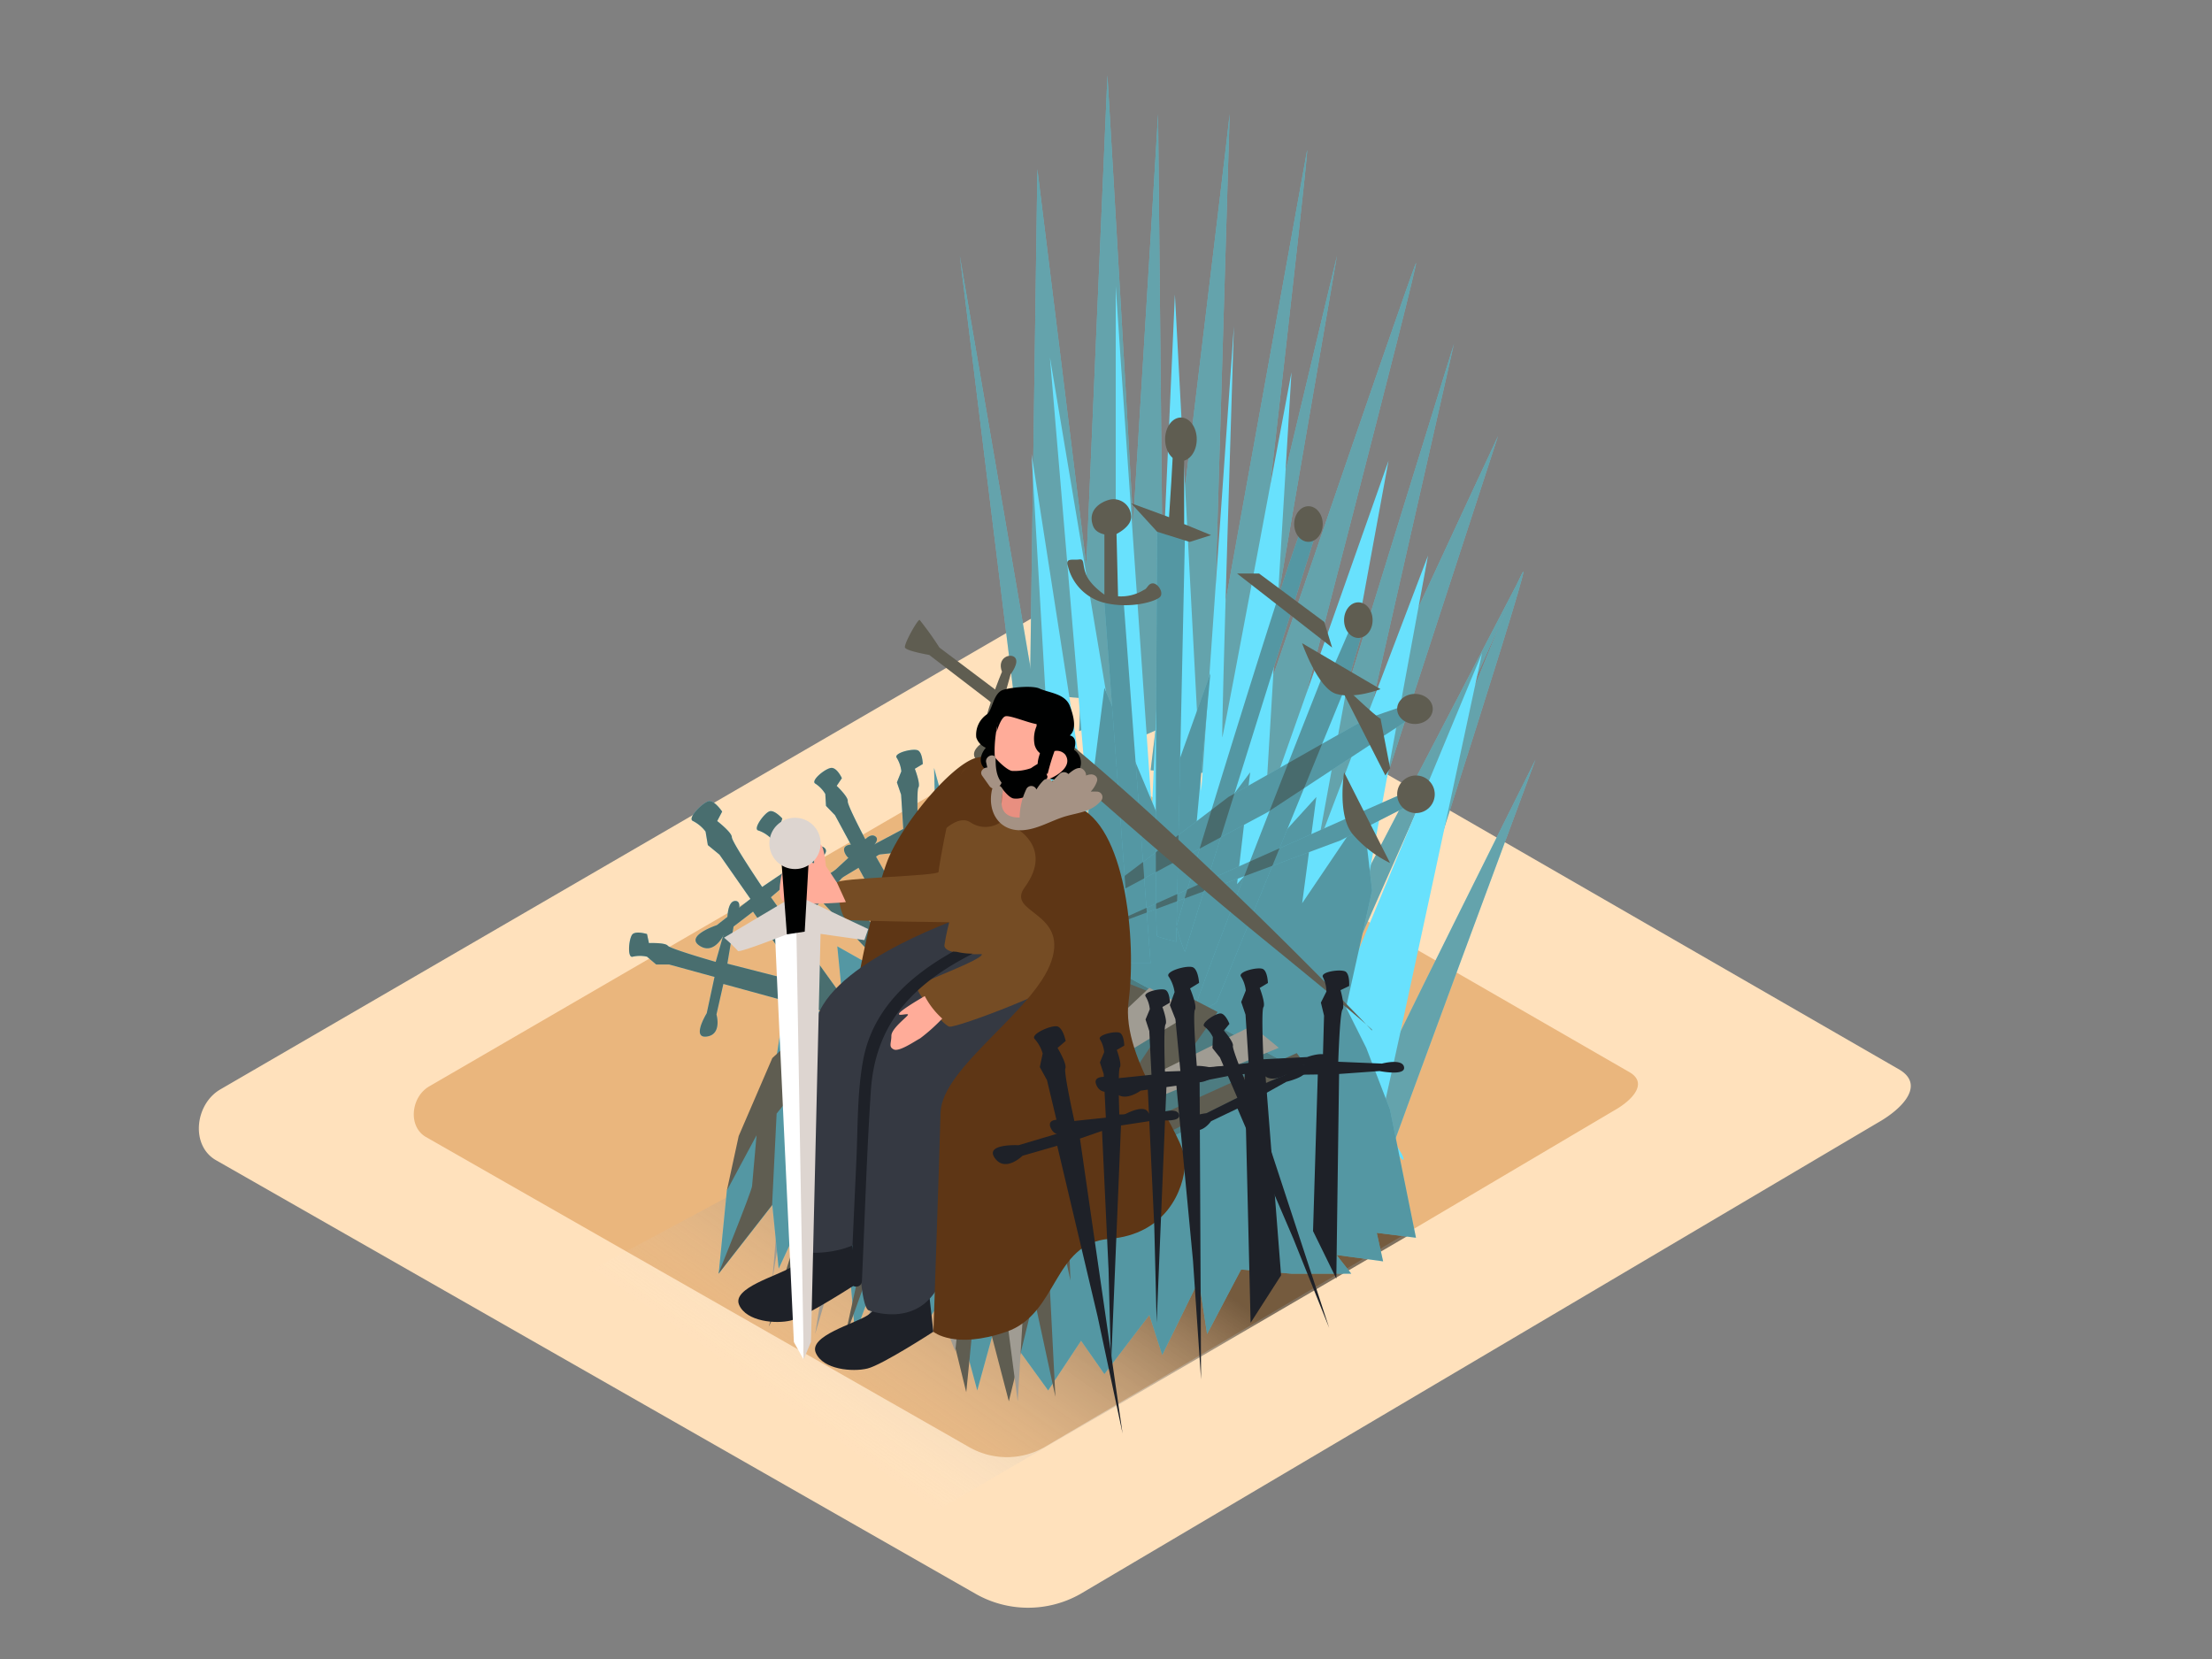 <svg xmlns="http://www.w3.org/2000/svg" xmlns:xlink="http://www.w3.org/1999/xlink" viewBox="0 0 400 300"><rect x="0" y="0" width="400" height="300" fill="#808080" stroke="none"/><defs><linearGradient id="linear-gradient" x1="152" y1="261.65" x2="188.09" y2="210.24" gradientUnits="userSpaceOnUse"><stop offset="0" stop-color="#fff" stop-opacity="0"/><stop offset="1"/></linearGradient></defs><title>pp</title><g style="isolation:isolate"><g id="Layer_2" data-name="Layer 2"><path d="M195.33,288.26l144.18-85.21c4.59-2.58,8.53-6.81,4.05-9.58l-144.7-83.4c-2.17-1.34-5.47-2.23-7.68-.94L39.84,197c-4.59,2.67-5.41,10.11-.82,12.78l137.31,78.38A19.17,19.17,0,0,0,195.33,288.26Z" fill="#ffe1bc"/><path d="M188.79,261.74l103.1-60.93c3.28-1.84,6.1-4.87,2.9-6.85L191.31,134.32c-1.55-1-3.91-1.59-5.49-.68L77.6,196.46c-3.28,1.91-3.87,7.23-.59,9.14l98.18,56.05A13.71,13.71,0,0,0,188.79,261.74Z" fill="#eab67d"/><polygon points="175.72 192.72 93.14 237.09 162.94 276.94 255.14 223.15 175.72 192.72" opacity="0.5" fill="url(#linear-gradient)" style="mix-blend-mode:multiply"/><path d="M250.67,210.67c.27-1.35,27-73.32,27-73.32s-29.38,58.77-29.38,59.58S250.67,210.67,250.67,210.67Z" fill="#68e1fd"/><path d="M248.24,189.91s27.77-85.72,27.23-86.53S245,178.32,245,178.32Z" fill="#68e1fd"/><path d="M243.66,175.18c0-.63,31.81-71.8,31.81-71.8l-33.7,64.7Z" fill="#68e1fd"/><path d="M270.89,78.85c-.27.81-29.11,89.23-29.11,89.23s-7-9.17-7-10.51S270.89,78.85,270.89,78.85Z" fill="#68e1fd"/><polygon points="241.77 155.41 262.93 62.14 236.38 147.86 241.77 155.41" fill="#68e1fd"/><path d="M233.14,137.35s23.72-91.12,22.91-89.77-37.2,107.83-37.2,107.83l6.47,4.58Z" fill="#68e1fd"/><polygon points="225.06 143.28 241.77 46.23 221.01 133.03 225.06 143.28" fill="#68e1fd"/><path d="M236.38,27.09c.27,1.08-12.4,110.26-12.4,110.26L216.7,136Z" fill="#68e1fd"/><path d="M222.36,20.62c0,1.08-14.29,118.66-14.29,118.66s10.78,1.12,10.78,0S222.36,20.62,222.36,20.62Z" fill="#68e1fd"/><path d="M209.42,20.62c0,.54-7,114.29-7,114.29l8.09-3.49Z" fill="#68e1fd"/><path d="M200.26,13.61l-5.12,118.61s10.78-4.85,11.32-4.85S200.26,13.61,200.26,13.61Z" fill="#68e1fd"/><polygon points="187.59 30.6 199.45 126.56 186.24 125.49 187.59 30.6" fill="#68e1fd"/><path d="M193,159.87c-.27-2.16-19.44-113.64-19.44-113.64s14.23,115.44,14.25,116.3C188.07,172.21,193,159.87,193,159.87Z" fill="#68e1fd"/><g opacity="0.47"><path d="M250.67,210.67c.27-1.35,27-73.32,27-73.32s-29.38,58.77-29.38,59.58S250.67,210.67,250.67,210.67Z" fill="#5f5d51"/><path d="M248.24,189.91s27.77-85.72,27.23-86.53S245,178.32,245,178.32Z" fill="#5f5d51"/><path d="M243.66,175.18c0-.63,31.81-71.8,31.81-71.8l-33.7,64.7Z" fill="#5f5d51"/><path d="M270.89,78.85c-.27.81-29.11,89.23-29.11,89.23s-7-9.17-7-10.51S270.89,78.85,270.89,78.85Z" fill="#5f5d51"/><polygon points="241.77 155.41 262.93 62.14 236.38 147.86 241.77 155.41" fill="#5f5d51"/><path d="M233.14,137.35s23.72-91.12,22.91-89.77-37.2,107.83-37.2,107.83l6.47,4.58Z" fill="#5f5d51"/><polygon points="225.06 143.28 241.77 46.23 221.01 133.03 225.06 143.28" fill="#5f5d51"/><path d="M236.38,27.09c.27,1.08-12.4,110.26-12.4,110.26L216.7,136Z" fill="#5f5d51"/><path d="M222.36,20.62c0,1.08-14.29,118.66-14.29,118.66s10.78,1.12,10.78,0S222.36,20.62,222.36,20.62Z" fill="#5f5d51"/><path d="M209.42,20.62c0,.54-7,114.29-7,114.29l8.09-3.49Z" fill="#5f5d51"/><path d="M200.26,13.61l-5.12,118.61s10.78-4.85,11.32-4.85S200.26,13.61,200.26,13.61Z" fill="#5f5d51"/><polygon points="187.59 30.6 199.45 126.56 186.24 125.49 187.59 30.6" fill="#5f5d51"/><path d="M193,159.87c-.27-2.16-19.44-113.64-19.44-113.64s14.23,115.44,14.25,116.3C188.07,172.21,193,159.87,193,159.87Z" fill="#5f5d51"/></g><path d="M191,158.85,186.54,82.1,197,149.33l-7.14-84.72,11.9,71V51.76c0,.89,6.54,94.75,6.54,94.75l4.16-93.26,4.76,89.81L223.13,59s-2.38,75.21-2.08,74.32,12.49-66,12.49-66l-4.76,79.21,22.31-63.22L238.3,152.9l19.93-52.43-13.68,74.05L268,118.1s-17,79.44-17.85,82.41,4.46,8.92,3.57,9.22-22.31-33.91-22.31-33.91l-18.74-19Z" fill="#68e1fd"/><polyline points="143.11 190.43 139.66 231.54 145.78 192.93" fill="#a09c93"/><polygon points="131.44 215.27 129.96 230.32 139.66 217.9 140.81 229.41 147.38 215.27 146.73 235.69 152.63 217.9 154.62 241.24 161.76 222.2 165.37 242.44 171.71 232.86 176.72 251.43 180.25 238.61 189.54 251.43 195.49 242.44 199.71 248.47 207.84 237.79 210.17 245.02 216.79 231.54 218.28 241.24 224.43 229.57 233.51 230.32 244.35 230.32 241.69 226.94 250.11 228.09 248.96 222.94 256.05 223.82 251.36 200.65 247.06 189.48 243.41 182.19 248.12 161.04 246.49 147.03 235.47 163.34 238.04 144.12 223.7 159.87 226.07 139.66 215.98 153.15 218.88 121.75 209.53 147.86 199.71 124.38 196.08 152.65 186.17 135.58 183.79 161.86 178.6 134.3 177.73 171.06 168.91 138.87 169.74 171.13 157.79 161.59 161.76 176.97 151.41 171.13 152.63 183.44 141.8 182.19 139.66 196.04 131.44 215.27" fill="#68e1fd"/><polygon points="131.44 215.27 129.96 230.32 139.66 217.9 140.81 229.41 147.38 215.27 146.73 235.69 152.63 217.9 154.62 241.24 161.76 222.2 165.37 242.44 171.71 232.86 176.72 251.43 180.25 238.61 189.54 251.43 195.49 242.44 199.71 248.47 207.84 237.79 210.17 245.02 216.79 231.54 218.28 241.24 224.43 229.57 233.51 230.32 244.35 230.32 241.69 226.94 250.11 228.09 248.96 222.94 256.05 223.82 251.36 200.65 247.06 189.48 243.41 182.19 248.12 161.04 246.49 147.03 235.47 163.34 238.04 144.12 223.7 159.87 226.07 139.66 215.98 153.15 218.88 121.75 209.53 147.86 199.71 124.38 196.08 152.65 186.17 135.58 183.79 161.86 178.6 134.3 177.73 171.06 168.91 138.87 169.74 171.13 157.79 161.59 161.76 176.97 151.41 171.13 152.63 183.44 141.8 182.19 139.66 196.04 131.44 215.27" fill="#382a1c" opacity="0.4"/><path d="M136,214.45c0,.43-1.64,4.69-3.22,8.69-1.46,3.7-2.86,7.18-2.86,7.18l9.7-12.43.82-16.52L150,189.48l-4.23,11.89v12.75l-1,5.07-1,5.29L139,239.93l8.38-17L150,211.66l3.45-11.94,7.49-9.29-.46,5.62L157.25,213l.33,6.9-4.95,22.56L161,219.22l4.42,23.22,1-24.55,8.31,33.87,2-20.22,5.7,21.86L187,234.71l3.85,17.87-1.3-25.48L189.11,211l4.46,20.56-1.1-28.86-18.29-6.24-4.87-10.83-19.72-3.47-9.93,9.17-6.08,14.1-2.14,9.86,5.37-10Z" fill="#5f5d51"/><path d="M235.46,193.8l-51.89-28.16-31,18.71-9.47,7.35s15.3,11.06,15.42,11.51,9.29,6.17,9.29,6.17l20.9,2L195.2,214Z" fill="#68e1fd"/><path d="M235.46,193.8l-51.89-28.16-31,18.71-9.47,7.35s15.3,11.06,15.42,11.51,9.29,6.17,9.29,6.17l20.9,2L195.2,214Z" fill="#382a1c" opacity="0.55"/><path d="M201.52,96.75s3.41-1.49,3-3.63a3.17,3.17,0,0,0-3.84-2.77c-1.71.43-4.1,1.93-3,4.8C198.43,97.07,201.52,96.75,201.52,96.75Z" fill="#5f5d51"/><ellipse cx="213.55" cy="79.44" rx="2.86" ry="3.94" fill="#5f5d51"/><polygon points="199.71 109.02 204.54 174.21 208.06 174.21 203.18 108.59 199.71 109.02" fill="#68e1fd"/><path d="M209.26,96.12s-.57,72.89,0,73.18,3.44,1,3.44,1l1.58-73.53Z" fill="#68e1fd"/><path d="M235.75,94.83c-1.43,1.41-23,72-23,72.74a31.66,31.66,0,0,0,1.52,4.56l23.77-76" fill="#68e1fd"/><path d="M254.51,127.48c-.72.14-7.59,2.58-7.59,2.58l-24.78,14.06L193,166.29l36.18-19.4,26.71-17.54" fill="#68e1fd"/><path d="M254.94,143c-.86.14-58.86,26.21-58.86,26.21L242.34,152l13.71-7" fill="#68e1fd"/><path d="M244.77,112.14c-.14.45-3.88,9-3.88,9l-1.7,1s-23.77,60.15-23.2,60.72,4-1.58,4-1.58l23.92-58.57,2.58-8.88" fill="#68e1fd"/><polygon points="199.71 109.02 204.54 174.21 208.06 174.21 203.18 108.59 199.71 109.02" fill="#382a1c" opacity="0.4"/><path d="M209.26,96.12s-.57,72.89,0,73.18,3.44,1,3.44,1l1.58-73.53Z" fill="#382a1c" opacity="0.4"/><path d="M235.75,94.83c-1.43,1.41-23,72-23,72.74a31.66,31.66,0,0,0,1.52,4.56l23.77-76" fill="#382a1c" opacity="0.4"/><path d="M254.51,127.48c-.72.14-7.59,2.58-7.59,2.58l-24.78,14.06L193,166.29l36.18-19.4,26.71-17.54" fill="#382a1c" opacity="0.4"/><path d="M254.94,143c-.86.14-58.86,26.21-58.86,26.21L242.34,152l13.71-7" fill="#382a1c" opacity="0.4"/><path d="M244.77,112.14c-.14.45-3.88,9-3.88,9l-1.7,1s-23.77,60.15-23.2,60.72,4-1.58,4-1.58l23.92-58.57,2.58-8.88" fill="#382a1c" opacity="0.4"/><path d="M157.34,185.2l-26.53-7.27-1.25,5.51s1.06,3.63-1.76,4,0-4.22,0-4.22l1.41-6.56L121,174.41h-2.34L117,173a5.79,5.79,0,0,0-2.58,0c-1.06.35-.7-3.52,0-4.1s2.58,0,2.58,0l.35,1.64s2.93-.12,3.4.47,8.67,2.93,8.67,2.93l2.11-7.39s-.12-3.75,1.52-3.63-.35,4.34-.35,4.34l-1.17,7,34.82,8.91-6,3.28Z" fill="#68e1fd"/><path d="M164.45,181.58l-1.67-27.46-5.62.59s-3.1,2.17-4.34-.38,4-1.36,4-1.36l6.67-.78-.54-8.49-.76-2.22.8-2a5.79,5.79,0,0,0-.83-2.44c-.67-.89,3.1-1.8,3.88-1.32s.83,2.44.83,2.44l-1.44.86s1.06,2.74.65,3.37,0,9.16,0,9.16l7.67-.38s3.51-1.32,3.93.27-4.22,1.07-4.22,1.07l-7,1.16,2.79,35.83-5-4.6Z" fill="#68e1fd"/><path d="M168.42,181.07l-13.17-24.15-4.84,2.92s-1.89,3.28-4.09,1.5,3-2.93,3-2.93l5.7-3.54L151,147.42l-1.63-1.69-.13-2.16a5.79,5.79,0,0,0-1.79-1.86c-1-.52,2-2.95,3-2.85s1.79,1.86,1.79,1.86l-.94,1.39s2.12,2,2,2.77,3.91,8.28,3.91,8.28l6.78-3.6s2.62-2.69,3.67-1.42-3.37,2.76-3.37,2.76l-5.88,4,17.74,31.26-6.51-2Z" fill="#68e1fd"/><path d="M167.38,182.93l-18.87-20L144.57,167s-1,3.65-3.58,2.49,2.2-3.6,2.2-3.6l4.62-4.87L142,154.8l-2-1.22-.67-2.06a5.79,5.79,0,0,0-2.2-1.34c-1.08-.25,1.23-3.37,2.14-3.5s2.2,1.34,2.2,1.34l-.55,1.58s2.56,1.43,2.66,2.17,5.88,7,5.88,7l5.65-5.21s1.85-3.26,3.19-2.31-2.56,3.52-2.56,3.52L151,160.19l25.08,25.74-6.81-.31Z" fill="#68e1fd"/><path d="M154.17,190.85l-18-26L131,168.81s-1.75,4-4.49,2.21,3.11-3.72,3.11-3.72l6.08-4.75-5.59-8L128,152.82l-.41-2.45a6.65,6.65,0,0,0-2.27-1.9c-1.19-.47,2-3.62,3-3.61s2.27,1.9,2.27,1.9l-.9,1.71s2.67,2.06,2.65,2.92,5.48,9,5.48,9l7.31-4.95s2.66-3.39,4-2.08-3.51,3.56-3.51,3.56l-6.22,5.33,24.1,33.52-7.69-1.52Z" fill="#68e1fd"/><g opacity="0.63"><path d="M157.34,185.2l-26.53-7.27-1.25,5.51s1.06,3.63-1.76,4,0-4.22,0-4.22l1.41-6.56L121,174.41h-2.34L117,173a5.79,5.79,0,0,0-2.58,0c-1.06.35-.7-3.52,0-4.1s2.58,0,2.58,0l.35,1.64s2.93-.12,3.4.47,8.67,2.93,8.67,2.93l2.11-7.39s-.12-3.75,1.52-3.63-.35,4.34-.35,4.34l-1.17,7,34.82,8.91-6,3.28Z" fill="#382a1c"/><path d="M164.45,181.58l-1.67-27.46-5.62.59s-3.1,2.17-4.34-.38,4-1.36,4-1.36l6.67-.78-.54-8.49-.76-2.22.8-2a5.79,5.79,0,0,0-.83-2.44c-.67-.89,3.1-1.8,3.88-1.32s.83,2.44.83,2.44l-1.44.86s1.06,2.74.65,3.37,0,9.16,0,9.16l7.67-.38s3.51-1.32,3.93.27-4.22,1.07-4.22,1.07l-7,1.16,2.79,35.83-5-4.6Z" fill="#382a1c"/><path d="M168.42,181.07l-13.17-24.15-4.84,2.92s-1.89,3.28-4.09,1.5,3-2.93,3-2.93l5.7-3.54L151,147.42l-1.63-1.69-.13-2.16a5.79,5.79,0,0,0-1.79-1.86c-1-.52,2-2.95,3-2.85s1.79,1.86,1.79,1.86l-.94,1.39s2.12,2,2,2.77,3.91,8.28,3.91,8.28l6.78-3.6s2.62-2.69,3.67-1.42-3.37,2.76-3.37,2.76l-5.88,4,17.74,31.26-6.51-2Z" fill="#382a1c"/><path d="M167.38,182.93l-18.87-20L144.57,167s-1,3.65-3.58,2.49,2.2-3.6,2.2-3.6l4.62-4.87L142,154.8l-2-1.22-.67-2.06a5.79,5.79,0,0,0-2.2-1.34c-1.08-.25,1.23-3.37,2.14-3.5s2.2,1.34,2.2,1.34l-.55,1.58s2.56,1.43,2.66,2.17,5.88,7,5.88,7l5.65-5.21s1.85-3.26,3.19-2.31-2.56,3.52-2.56,3.52L151,160.19l25.08,25.74-6.81-.31Z" fill="#382a1c"/><path d="M154.17,190.85l-18-26L131,168.81s-1.75,4-4.49,2.21,3.11-3.72,3.11-3.72l6.08-4.75-5.59-8L128,152.82l-.41-2.45a6.65,6.65,0,0,0-2.27-1.9c-1.19-.47,2-3.62,3-3.61s2.27,1.9,2.27,1.9l-.9,1.71s2.67,2.06,2.65,2.92,5.48,9,5.48,9l7.31-4.95s2.66-3.39,4-2.08-3.51,3.56-3.51,3.56l-6.22,5.33,24.1,33.52-7.69-1.52Z" fill="#382a1c"/></g><polygon points="177.73 171.06 167.96 204.59 173.84 203.28 181.41 164.98 177.73 171.06" fill="#a09c93"/><polyline points="197.51 172.13 196.08 172.7 162.18 186.19 150.84 194.89 155.14 199.21 164.31 189.48" fill="#a09c93"/><polygon points="203.88 177.47 160.95 199.71 165.18 203.38 203.88 177.47" fill="#a09c93"/><polygon points="234.49 190.43 235.97 192.43 200.47 210.18 186.17 212.31 234.49 190.43" fill="#5f5d51"/><path d="M220.19,183c0,.06-16.31,22.9-16.31,22.9l-8.39,2.19,18.78-28.16Z" fill="#5f5d51"/><polygon points="207.84 178.62 195.49 193.41 173.84 203.28 182.42 207.24 197.51 196.21 207.84 178.62" fill="#5f5d51"/><polygon points="154.62 194.73 198.83 175.5 160.95 198.18 154.62 194.73" fill="#5f5d51"/><path d="M189.62,169.16l-35,12.26-11.5,9s1.73,2.68,2.67,2.51S189.62,169.16,189.62,169.16Z" fill="#a09c93"/><path d="M176.12,165c-.47.49-17.51,31.06-17.51,31.06l-4-1.31Z" fill="#5f5d51"/><polygon points="203.14 177.47 213.22 181.51 172.74 191.32 203.14 177.47" fill="#5f5d51"/><polygon points="183.79 165.64 192.09 169.16 174.68 175.5 163.59 176.62 183.79 165.64" fill="#5f5d51"/><path d="M226.07,185.67c.37-.31,5.17,3.81,5.17,3.81l-43.42,17.77,8.27-6.76Z" fill="#a09c93"/><polygon points="180.25 204.59 215.99 182.91 207.84 178.62 180.25 204.59" fill="#a09c93"/><path d="M150.84,194.89l1,19.23-4.44,27.12s8.05-27.12,8.05-27.94-.3-14.09-.3-14.09Z" fill="#a09c93"/><polyline points="160.95 199.71 161.85 211.66 163 218.07 154.62 246.17 163 227.93 166.37 217.9 165.18 203.38" fill="#a09c93"/><polyline points="167.96 204.59 171.87 222.94 169.91 237.13 172.74 244.37 174.68 226.12 177.84 218.07 173.84 203.28" fill="#a09c93"/><polyline points="182.42 207.24 181.41 233.35 184.03 253.41 185.35 231.54 185.35 207.24" fill="#a09c93"/><path d="M178.6,135.78s2.08-6.23,4.15-13.85c0,0,1.62-2.08.81-3s-3.35,0-2.37,2.54c0,0-3.29,7.73-3.75,13,0,0-2.08,1.38-1,2.77S179.76,137.05,178.6,135.78Z" fill="#5f5d51"/><path d="M180,124.72l-10.12-7.62a58.39,58.39,0,0,0-3.58-5c-.35-.12-2.88,4.38-2.65,5s4.38,1.33,4.38,1.33l10.81,8.28s27.39,25,49.89,43.35S248,186.23,248,186.23s-39.18-41.21-66.5-61.17" fill="#5f5d51"/><ellipse cx="255.87" cy="128.2" rx="3.22" ry="2.72" fill="#5f5d51"/><circle cx="256.05" cy="143.63" r="3.4" fill="#5f5d51"/><path d="M249.64,129.92c-.43.14-8-7.16-8-7.16l8.88,17.47.86-1.29Z" fill="#5f5d51"/><path d="M243.06,139.66l8.31,16.4a21.06,21.06,0,0,1-6.78-5.23C241.77,147.39,243.06,139.66,243.06,139.66Z" fill="#5f5d51"/><ellipse cx="245.63" cy="112.14" rx="2.58" ry="3.22" fill="#5f5d51"/><path d="M235.46,116.31l14.18,8.31s-4.67,1.83-8,.86S235.46,116.31,235.46,116.31Z" fill="#5f5d51"/><ellipse cx="236.61" cy="94.76" rx="2.58" ry="3.22" fill="#5f5d51"/><path d="M212.12,80.23c.14.57-.72,13.29-.72,13.29L204.54,91l4.71,5.16L215.13,98,219,96.77l-4.87-2V81.37" fill="#5f5d51"/><polygon points="223.7 103.71 227.68 103.71 239.46 112.46 240.89 117.1 223.7 103.71" fill="#5f5d51"/><path d="M199.71,94.83v12.69s-2.56-1.71-3.31-3.63-.21-2.88-1.28-2.72-2.56-.37-2,1.23a9,9,0,0,0,6.61,6.61c4.8,1.17,9.6-.32,10.13-1.17s-.53-2.35-1.39-2.35-1,1-1.6,1.17a7.83,7.83,0,0,1-4.69,1.17l-.32-13" fill="#5f5d51"/><path d="M180.86,148.74c-.46-.58-5.72-6.41-7.65-4.57s1.07,24.35,1.07,24.35l-19.08,8.57s2.79-14.78,5.21-21.25,11.4-17.38,16-18.77a23.18,23.18,0,0,1,6.63-.53" fill="#5e3615"/><path d="M145.87,223.74s-.51,3.91-2.87,5.44-10.66,3.71-9.35,6.77,6.68,3.49,9.35,2.84,11.91-6.65,11.91-6.65l-1.46-13.22" fill="#1e2128"/><path d="M159.74,232.42s-.51,3.91-2.87,5.44-10.66,3.71-9.35,6.77,6.68,3.49,9.35,2.84,11.91-6.65,11.91-6.65l-1.46-13.22" fill="#1e2128"/><path d="M181.78,139.27s-4.77,4.6-3.32,7.34,7.24,3.78,7.24,3.78l4.44-5.56-1.55-4.67" fill="#e88f80"/><path d="M174.94,165.56s-23.24,7.69-27.08,18.13-4.85,40.76-2.08,42.79c0,0,10.66,1.26,14.63-7.26,0,0,.67-13.59.11-22.87,0,0,12.06-.07,19.7-6.38,4.55-3.76,6.52-21.74,3.82-23.81S176.42,154.75,174.94,165.56Z" fill="#353942"/><path d="M178.63,170.14s-16.38,6.25-20.21,16.69-4.18,48.06-1.41,50.09c0,0,9,3.58,13-4.94,0,0,2.88-24.25,2.32-33.53a64.16,64.16,0,0,0,17.38-9.69c4.55-3.76,4.54-16.81,1.83-18.88S180.1,159.32,178.63,170.14Z" fill="#353942"/><path d="M184.65,148.1s-.21-3.36,2.1-5,8.08-4.1,9.57-3-1.74,5.7-1.74,5.7,4.85,4.12,5.84,7.6-3.84,19.42-5.47,22.14S172.84,186,171.65,185.65s-6.56-6.72-5.8-7.4,12-4.77,11.7-5.71c0,0-7.06.3-6.76-1.69s.86-4.08.86-4.08-17.08-.19-18.43-.44-1.87-5.85-1.87-6.72,18.37-1.19,18.37-1.94,2.8-16.72,4.56-18.36c4.28-4,5.68-.77,5.86-1.93s2.39,1,1.15,4.47S180.81,148,184.65,148.1Z" fill="#754c24"/><path d="M183.31,149.5s7.38,3.57,2,10.94c-3.47,4.73,7.79,4.32,4.84,13.29S170.29,193,170.08,201.22s-1.29,39.61-1.29,39.61,3.8,3.24,13.19,0,8.38-16,18.59-16.8,13.55-8.76,13.75-13.77S202.63,191.89,204.09,181s-.56-31.9-9.51-35.19Z" fill="#5e3615"/><path d="M180.86,148.74a4.85,4.85,0,0,1-5.32,0c-2.69-1.84-6.43,3.07-6.43,3.07s3.06-10.25,5.17-12.5,3.76-2.64,5.76-2.44S180.86,148.74,180.86,148.74Z" fill="#5e3615"/><path d="M167.23,180.12c-1.18.68-4.23,2.5-4.62,3.12s1.64-.08,1.58.26-3,2.46-3,3.8-.55,2,.43,2.47,3.7-1.43,4.77-2a32.08,32.08,0,0,0,4-3.58A14.33,14.33,0,0,1,167.23,180.12Z" fill="#ffac99"/><path d="M173,172.12l-.63-.05c-7.81,4.38-14.58,10.39-16.29,19.66-1.09,5.9-.94,12.1-1.22,18.08l-1,21.89c-.06,1.29,1.94,1.28,2,0,.53-11.48.86-23,1.62-34.47.81-12.32,7.85-19.42,18.43-24.78l.06,0A12.1,12.1,0,0,1,173,172.12Z" fill="#1e2128"/><path d="M151.35,159.61l-2-3s-.37-4.73-1.37-3.86-.75,3.37-.75,3.37-4.86-1.61-5.35,0-1.74,6.34,0,7,10.58.12,11.08,0" fill="#ffac99"/><path d="M140,165.69c0,1.15,3.56,77,3.56,77l1.71,3.07,3.09-81Z" fill="#fff"/><path d="M144,167.37c0,1.15,1.34,78.42,1.34,78.42l1.31-3.13,1.78-75.78Z" fill="#ddd5d0"/><path d="M130.93,169.56a24.84,24.84,0,0,1,2.51,2.4c.23.44,10.63-3.7,10.63-3.7L156.31,170l.69-2-13.08-6.16Z" fill="#ddd5d0"/><polygon points="142.29 168.96 141.24 154.78 146.29 154.75 145.52 168.47 142.29 168.96" fill="#000101"/><circle cx="143.75" cy="152.53" r="4.64" transform="translate(-0.89 0.84) rotate(-0.34)" fill="#ddd5d0"/><path d="M180.22,139.58s-2.09.16-2.71-1.36.76-3,.76-3a3.08,3.08,0,0,1-1.73-1.87,4.45,4.45,0,0,1,1.84-4.11c1.11-.62,1.16-4,3.11-4.52s5.33-.74,6.48-.21c1.71.79,4.61.89,5.48,3.12s1.19,4.37,0,5.36c0,0,1.58.18.77,2.59a2.82,2.82,0,0,1,.71,4c-1.64,2.48-5.53,1.11-5.53,1.11" fill="#000101"/><path d="M180.49,130.55s-2.56,9.75,2.61,12.86c3.6,2.17,6.82-1.74,7.48-4.8a10.35,10.35,0,0,0-3.64-9.78C184.49,126.77,181.2,126.95,180.49,130.55Z" fill="#ffac99"/><path d="M192.63,136.46a2,2,0,0,0-2.95-.08A6.47,6.47,0,0,0,188,139.3c-1.08.36-.55,2.11.65,1.88C190.46,140.83,194.2,138.76,192.63,136.46Z" fill="#ffac99"/><path d="M189.46,139.9a38.57,38.57,0,0,1,1.38-4.48c.21-1.51.82-7.21-1.88-8.86a6.8,6.8,0,0,0-7.31,0c-1.22.84-1.42,5.78-1.42,5.78s.73-2.58,1.57-2.81,4.05,1.16,5.65,1.41c0,0,0,.14,0,.36a5.75,5.75,0,0,0-.35,3.43,3.14,3.14,0,0,0,.58,1.11l.38.38c-.46,1.38-.95,3.33,1,3.7A1,1,0,0,0,189.46,139.9Z" fill="#000101"/><path d="M179.69,136.56c0,.34,2.38,2.81,3.38,2.85a8.87,8.87,0,0,0,3.36-.5,17.59,17.59,0,0,1,2.07-1.23l.93,2.8s-.88,2.53-2.3,3-2.61,1.09-3.83.91-3-3.14-3-3.14Z" fill="#000101"/><path d="M198.3,143.15a9,9,0,0,0-1.07,0,5,5,0,0,0,1.14-1.87c.25-.8-.53-1.34-1.23-1.23-.26,0-.5.12-.75.18a1.26,1.26,0,0,0-.27-.82c-.84-1.13-2-.19-2.81.46l-.11.1a1.13,1.13,0,0,0-1.51-.09c-.51.48-1,1-1.43,1.5a1,1,0,0,0-1.56-.26,8.79,8.79,0,0,0-1.28,1.65,1,1,0,0,0-1.78-.17,12.32,12.32,0,0,0-1.26,5.24c-2.21,0-3.91-.95-3.05-4.58a1,1,0,0,0-.61-1.14,1,1,0,0,0,.39-.61c-1-1.23-1.09-2.94-1.07-4.58-.59-.78-1.93-.06-1.71.93l.21.93c-.72,0-1.45.75-.94,1.48l1.34,1.89a1.17,1.17,0,0,0,.54.41.92.92,0,0,0-.08.17c-.91,3.88,1.13,7.6,5.44,7.39,2.77-.14,5.22-1.74,7.83-2.51,2.36-.69,4.63-.78,6.35-2.72A1,1,0,0,0,198.3,143.15Z" fill="#a59284"/><path d="M237.44,222.62l.86-28.32-5.82.08s-3.38,1.94-4.42-.8,4.22-1,4.22-1l6.91-.18.24-8.75-.57-2.35,1-2a6,6,0,0,0-.62-2.58c-.61-1,3.35-1.55,4.11-1s.62,2.58.62,2.58l-1.56.75s.83,2.91.35,3.52S242,192,242,192l7.9.33s3.73-1,4,.65-4.43.7-4.43.7l-7.32.53-.5,37h0Z" fill="#1e2128"/><path d="M215.73,227.95l-3-31.62-6.46.89s-3.5,2.62-5-.28,4.56-1.72,4.56-1.72l7.66-1.16-.94-9.77-1-2.53.85-2.35a6.68,6.68,0,0,0-1.05-2.79c-.81-1,3.51-2.19,4.43-1.67s1.05,2.79,1.05,2.79l-1.63,1s1.32,3.12.88,3.86.37,10.56.37,10.56l8.84-.73s4-1.66,4.55.17-4.83,1.39-4.83,1.39l-8.08,1.6.26,53.86h0Z" fill="#1e2128"/><path d="M198.49,238.09l-7.31-30.9L184.9,209s-3.1,3.08-5,.42,4.28-2.33,4.28-2.33l7.43-2.21-2.28-9.55-1.3-2.38.52-2.44a6.68,6.68,0,0,0-1.43-2.61c-.94-.87,3.17-2.66,4.16-2.27s1.43,2.61,1.43,2.61l-1.47,1.26s1.74,2.9,1.41,3.7,1.83,10.41,1.83,10.41l8.65-1.95s3.74-2.19,4.53-.47-4.59,2-4.59,2l-7.78,2.7L203,259.23h0Z" fill="#1e2128"/><path d="M208.73,221.77l-1.21-25.59-5.24.48s-2.91,2-4-.41S202,195,202,195l6.22-.65-.39-7.91-.68-2.08.77-1.86a5.39,5.39,0,0,0-.74-2.28c-.62-.83,2.91-1.64,3.63-1.18s.74,2.28.74,2.28l-1.35.78s.95,2.56.56,3.15-.1,8.53-.1,8.53l7.15-.26s3.29-1.18,3.66.3-3.94.94-3.94.94l-6.57,1-1.8,43.41h0Z" fill="#1e2128"/><path d="M233.88,224l-10.1-23.54L219,202.75s-2,2.88-3.92,1,3.07-2.45,3.07-2.45l5.6-2.79-3.14-7.27-1.36-1.71.07-2a5.39,5.39,0,0,0-1.5-1.88c-.87-.56,2.15-2.55,3-2.38s1.5,1.88,1.5,1.88l-1,1.21s1.79,2.07,1.63,2.75,2.9,8,2.9,8l6.6-2.75s2.66-2.26,3.53-1-3.36,2.26-3.36,2.26l-5.8,3.23,13.54,41.28h0Z" fill="#1e2128"/><path d="M200.46,229.5l-1.21-25.59-5.24.48s-2.91,2-4-.41,3.74-1.22,3.74-1.22l6.22-.65-.39-7.91-.68-2.08.77-1.86a5.39,5.39,0,0,0-.74-2.28c-.62-.83,2.91-1.64,3.63-1.18s.74,2.28.74,2.28l-1.35.78s.95,2.56.56,3.15-.1,8.53-.1,8.53l7.15-.26s3.29-1.18,3.66.3-3.94.94-3.94.94l-6.57,1-1.8,43.41h0Z" fill="#1e2128"/><path d="M226.15,239.21l-1.08-45-5.79.61s-3.19,2.24-4.47-.39,4.11-1.4,4.11-1.4l6.87-.81-.56-8.74-.78-2.29.83-2.07a6,6,0,0,0-.86-2.51c-.69-.91,3.19-1.85,4-1.36s.86,2.51.86,2.51l-1.48.89s1.09,2.82.67,3.47,0,9.43,0,9.43l7.9-.4s3.62-1.36,4,.28-4.34,1.1-4.34,1.1l-7.25,1.19,2.88,36.9h0Z" fill="#1e2128"/></g></g></svg>